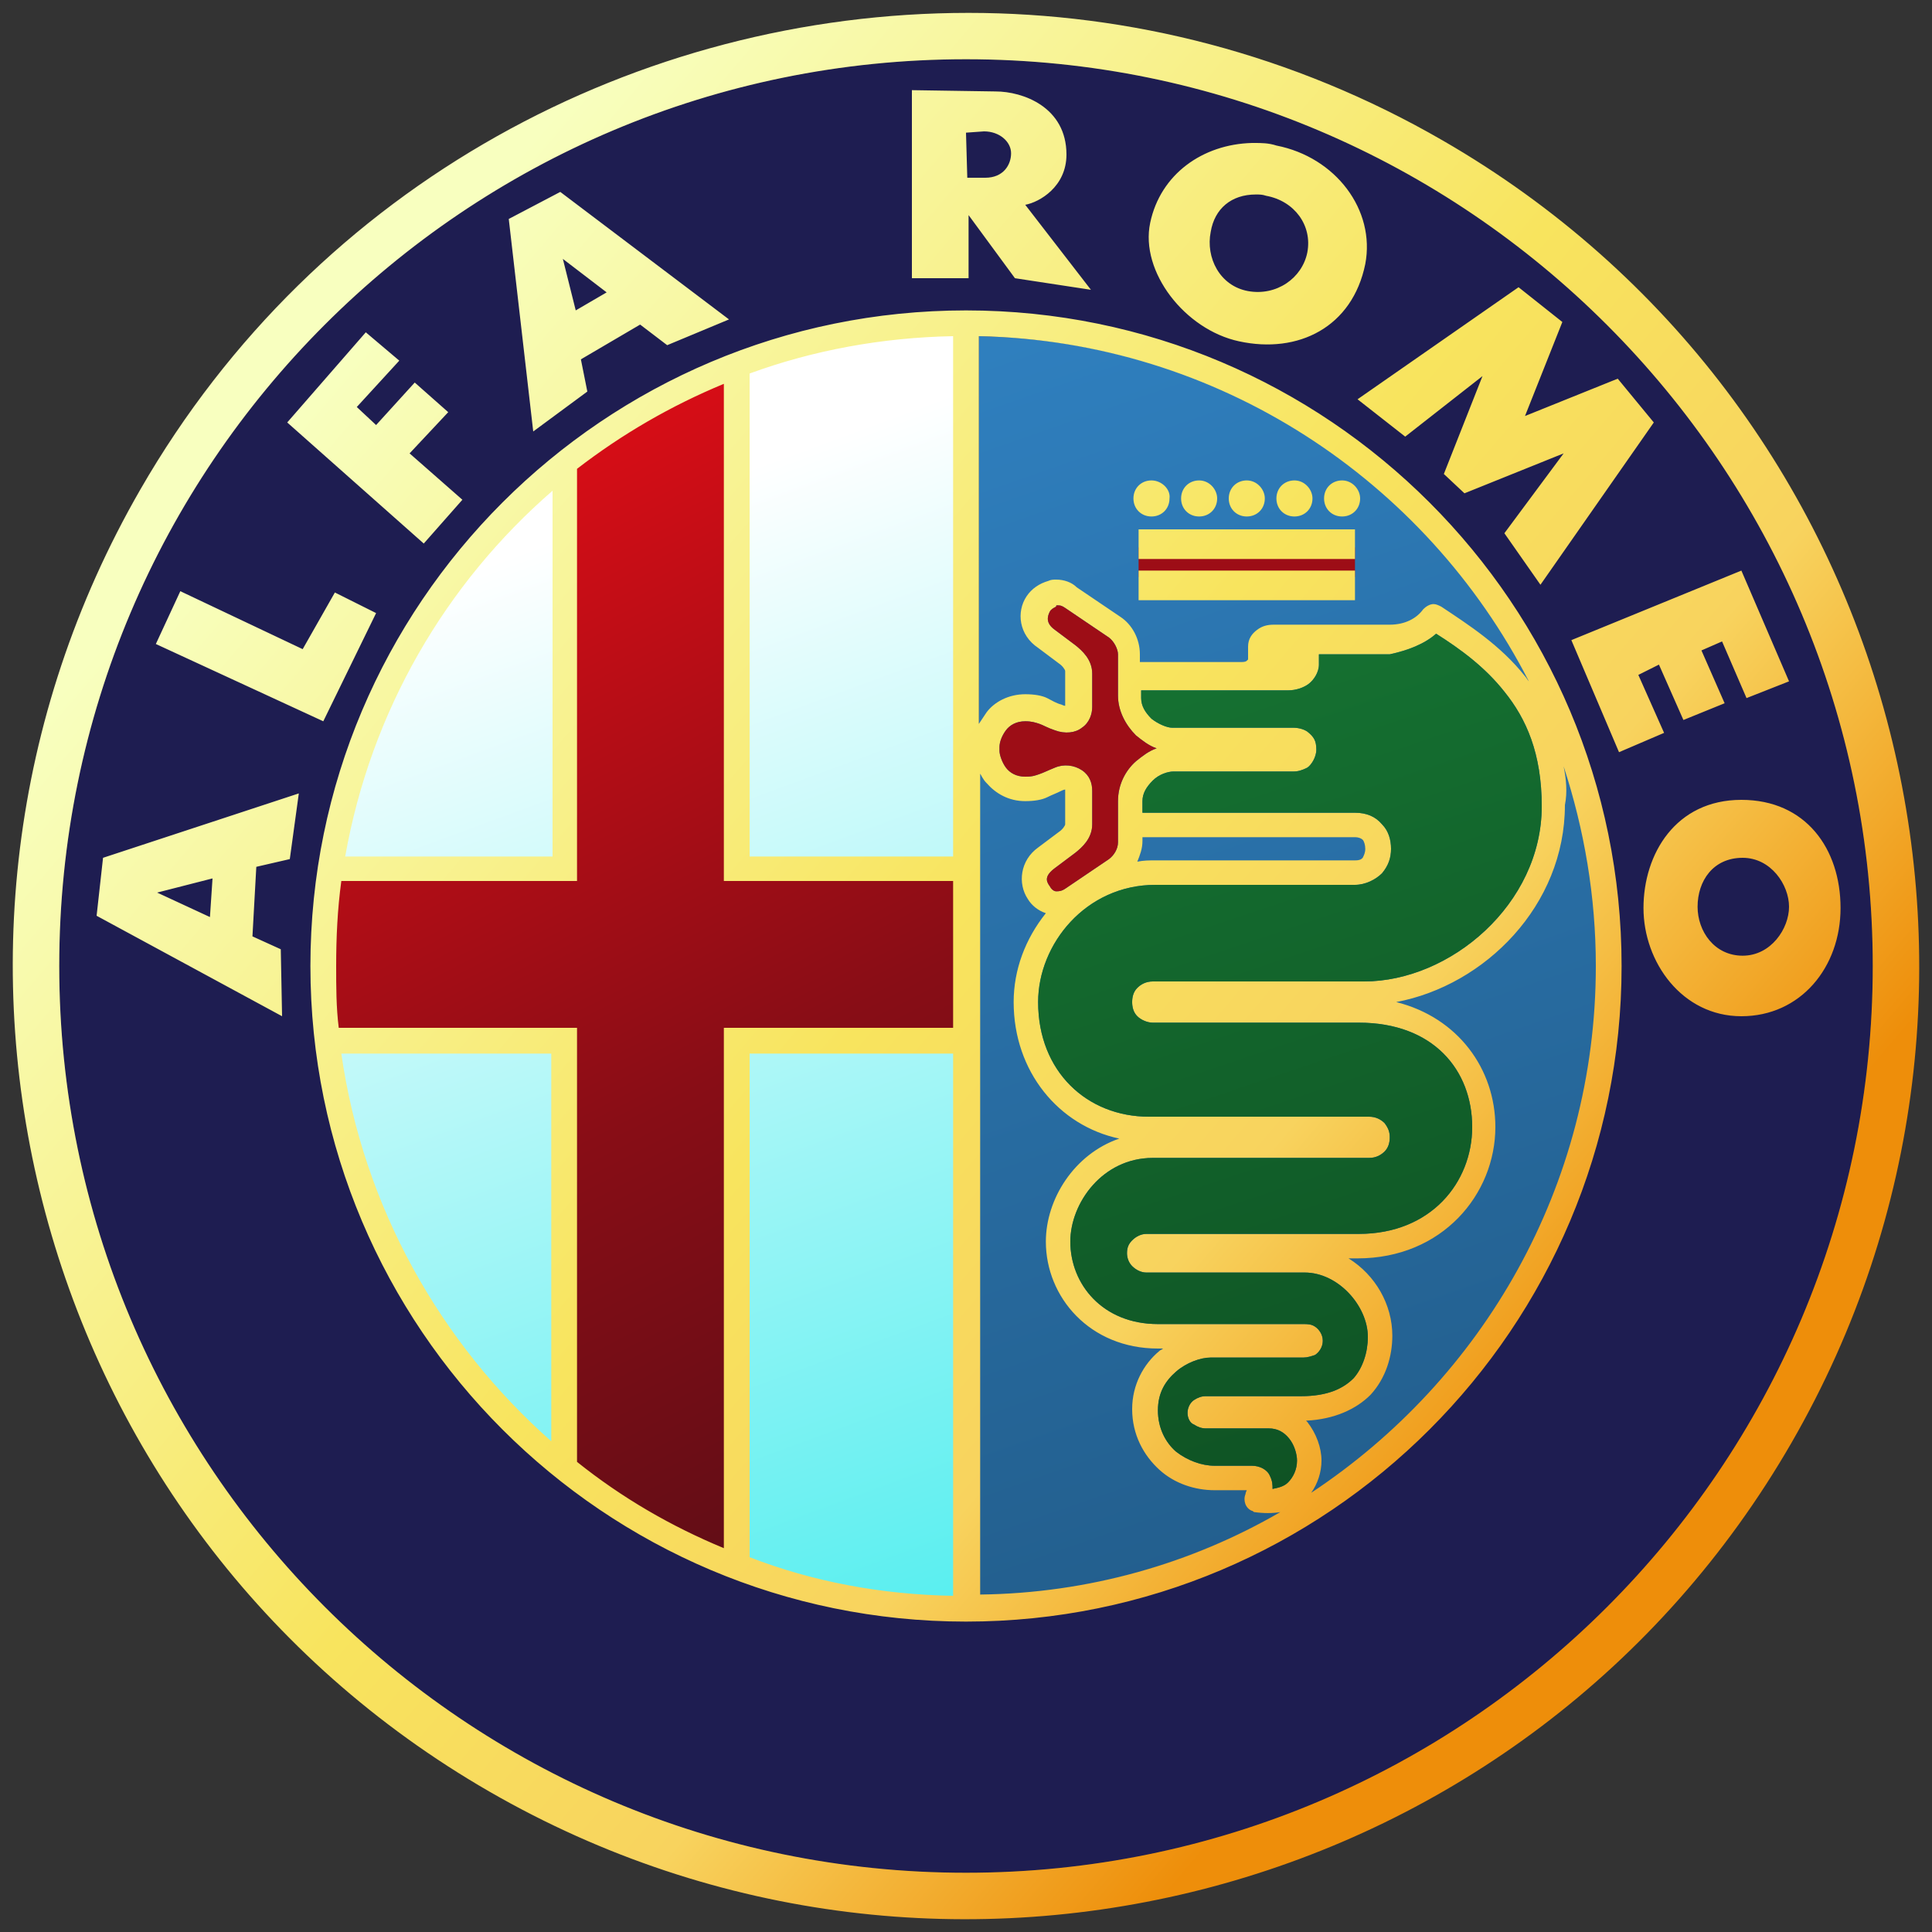 <svg id="Layer_1" xmlns="http://www.w3.org/2000/svg" xmlns:xlink="http://www.w3.org/1999/xlink" viewBox="0 0 150 150" style="enable-background:new 0 0 150 150"><rect x="0" y="0" width="150" height="150" fill="#333333" stroke="none"/><style>.st0{fill:#1e1d51}.st1{fill:url(#SVGID_1_)}.st2{fill:url(#SVGID_2_)}.st3{fill:url(#SVGID_3_)}.st4{fill:#fff38d}.st5{fill:#9d0d16}.st6{fill:url(#SVGID_4_)}.st7{fill:url(#SVGID_5_)}</style><path class="st0" d="M145.4 75c0 38.9-31.5 70.4-70.4 70.4S4.6 113.9 4.6 75C4.6 36.1 36.1 4.6 75 4.6S145.4 36.1 145.4 75z"/><linearGradient id="SVGID_1_" gradientUnits="userSpaceOnUse" x1="-2165.893" y1="-2284.61" x2="-2142.074" y2="-2219.928" gradientTransform="matrix(1.323 0 0 1.323 2910.38 3063.77)"><stop offset="0" style="stop-color:#fff"/><stop offset="1" style="stop-color:#53eeef"/></linearGradient><path class="st1" d="M74.7 25.6c-6 .1-11.8 1.2-17.2 3.1v38.7h17.2V25.6zM43.5 37.1C34.6 44.7 28.3 55.1 26.1 67h17.4V37.1zM57 81v40.4c5.5 1.9 11.4 2.9 17.6 3.1V81H57zM26.1 81.1c1.8 12.6 8.2 23.8 17.6 31.8V81.1H26.1z"/><linearGradient id="SVGID_2_" gradientUnits="userSpaceOnUse" x1="-2142.499" y1="-2295.009" x2="-2117.568" y2="-2223.55" gradientTransform="matrix(1.323 0 0 1.323 2910.38 3063.77)"><stop offset="0" style="stop-color:#2f7fbe"/><stop offset="1" style="stop-color:#225d8b"/></linearGradient><path class="st2" d="M76 26.1c26.6.5 48 22.2 48 48.9.0 26.7-21.4 48.4-48 48.9V26.1z"/><linearGradient id="SVGID_3_" gradientUnits="userSpaceOnUse" x1="-1.821" y1="-2426.468" x2="30.664" y2="-2363.439" gradientTransform="matrix(1.35 0 0 1.34 36.21 3293.015)"><stop offset="0" style="stop-color:#d50d16"/><stop offset=".5" style="stop-color:#880d16"/><stop offset="1" style="stop-color:#520d16"/></linearGradient><path class="st3" d="M56.3 29.2v39.1h18.2v11.6H56.3v40.9c-4.2-1.7-8.1-4-11.6-6.8V79.9H25.7c-.2-1.6-.2-3.3-.2-4.9.0-2.2.1-4.5.4-6.7h18.7V36C48.2 33.2 52.1 31 56.3 29.2v0z"/><path class="st4" d="M43.3 112.3"/><path class="st5" d="M88.4 42.5h16.8v2.3H88.4V42.5z"/><linearGradient id="SVGID_4_" gradientUnits="userSpaceOnUse" x1="-36.745" y1="-2455.915" x2="35.667" y2="-2394.066" gradientTransform="matrix(1.323 0 0 1.323 72.842 3280.015)"><stop offset="0" style="stop-color:#f8ffbf"/><stop offset=".509" style="stop-color:#f8e45e"/><stop offset=".75" style="stop-color:#f8d35e"/><stop offset="1" style="stop-color:#ee8e0a"/></linearGradient><path class="st6" d="M75.2 1C49.6 1 24.6 14.2 10.9 38-9.5 73.4 2.6 118.7 38 139.1c35.4 20.4 80.7 8.3 101.1-27.1 20.4-35.4 8.3-80.7-27.1-101.1C100.4 4.2 87.7 1 75.2 1V1zM75 4.6c38.9.0 70.4 31.6 70.4 70.4.0 38.9-31.6 70.4-70.4 70.4-38.9.0-70.4-31.6-70.4-70.4C4.6 36.1 36.1 4.6 75 4.6zM70.8 7v14.6h4.4v-4.9l3.6 4.9 5.9.9-5.1-6.6c1.1-.2 3.2-1.4 3.2-3.9.0-3.7-3.4-4.9-5.5-4.9L70.8 7V7zM76.4 10.2c1.2.0 2.1.8 2.1 1.7.0.9-.6 1.9-2 1.9h-1.4l-.1-3.5L76.4 10.2zM97.4 11.1c-.1.0-.2.0-.2.0-3.8.1-7.1 2.4-7.9 6.2-.8 3.8 2.7 8.3 6.9 9.2 4.6 1 8.8-1.1 9.8-6 .8-4.2-2.3-8.3-6.9-9.2C98.5 11.1 97.9 11.1 97.4 11.1v0zM43.5 14.9l-4 2.1 1.9 16.5 4.2-3.1-.5-2.5 4.6-2.7 2.1 1.6 4.8-2L43.5 14.9v0zM97.5 15.1c.3.0.5.0.8.1 2.2.4 3.6 2.3 3.2 4.4-.4 2-2.4 3.4-4.6 3-2.2-.4-3.3-2.6-2.9-4.6C94.3 16.2 95.6 15.1 97.5 15.1zM43.7 20.1l3.4 2.6-2.4 1.4-1-4zM117.9 22.3 105.4 31l3.7 2.9 6-4.7-3 7.6 1.6 1.5 7.7-3.1-4.6 6.2 2.8 4 8.8-12.6-2.8-3.4-7.2 2.9 2.9-7.3L117.9 22.3zM75 24.1c-28.1.0-50.9 22.8-50.9 50.9.0 28.1 22.8 50.9 50.9 50.9 28.1.0 50.9-22.8 50.9-50.9C125.9 46.9 103.1 24.1 75 24.1zM28.4 25.8l-6.1 7 10.6 9.4 3-3.4-4.1-3.6 3-3.2-2.6-2.3-3 3.3-1.5-1.4L31 28 28.4 25.8zM74 26.1v40.4H58.2V29C63.1 27.2 68.5 26.2 74 26.1v0zm2 0c18.6.4 34.7 11.2 42.7 26.8-.1-.1-.2-.3-.3-.4-1.9-2.4-4.4-4-6.5-5.4-.2-.1-.4-.2-.6-.2-.3.0-.6.2-.8.4-.5.7-1.4 1.2-2.6 1.2h-9c-.5.0-.9.1-1.3.4-.4.3-.7.7-.7 1.3v1c0 0 0 0-.1.1-.1.1-.3.1-.5.1h-7.8v-.6.0c0-1.2-.6-2.3-1.5-2.9v0 0l-3.4-2.3v0 0C83.2 45.2 82.6 45 82 45c-.2.0-.4.0-.6.1-.7.2-1.3.6-1.7 1.2-.8 1.2-.6 3 .9 4l1.6 1.2v0 0c.3.2.5.5.5.6v2.6.0c0 0 0 0 0 .1.0.0-.1.0-.3-.1-.4-.1-.7-.3-1.1-.5-.4-.2-1-.3-1.7-.3-1.3.0-2.4.6-3 1.4-.2.3-.4.6-.6.9L76 26.1v0zM56.2 29.8v38.6H74v11.4H56.2v40.4c-4.1-1.7-7.9-3.9-11.4-6.7V79.8H26.3c-.2-1.6-.2-3.2-.2-4.8.0-2.2.1-4.4.4-6.6h18.3v-32C48.3 33.7 52.1 31.5 56.2 29.8zM89.4 37.3c-.8.0-1.4.6-1.4 1.4.0.8.6 1.4 1.4 1.4.8.0 1.4-.6 1.4-1.4C90.9 38 90.2 37.3 89.4 37.3zM93.1 37.3c-.8.0-1.4.6-1.4 1.4.0.8.6 1.4 1.4 1.4.8.0 1.4-.6 1.4-1.4C94.5 38 93.9 37.3 93.1 37.3zM96.8 37.3c-.8.0-1.4.6-1.4 1.4.0.8.6 1.4 1.4 1.4.8.0 1.4-.6 1.4-1.4C98.2 38 97.6 37.3 96.8 37.3zM100.5 37.3c-.8.0-1.4.6-1.4 1.4.0.8.6 1.4 1.4 1.4.8.0 1.4-.6 1.4-1.4C101.9 38 101.3 37.3 100.5 37.3zM104.2 37.3c-.8.0-1.4.6-1.4 1.4.0.8.6 1.4 1.4 1.4.8.0 1.4-.6 1.4-1.4C105.6 38 105 37.3 104.2 37.3zM42.9 38.1v28.4H26.8C28.8 55.2 34.6 45.3 42.9 38.1zM88.4 41.1v2.3h16.8v-2.3H88.4zM88.4 44.3v2.3h16.8v-2.3H88.4zM135.2 44.3 122 49.7l3.7 8.7 3.5-1.5-2-4.5 1.6-.8 1.9 4.3 3.2-1.3-1.8-4.1 1.6-.7 1.9 4.4 3.3-1.3L135.2 44.3zM14 45.9 12.1 50l13 6 4.1-8.4L26 46l-2.5 4.4L14 45.9zM82.1 47c.2.0.3.0.6.2l3.4 2.3c.4.3.7.9.7 1.3V54v0c0 1.2.6 2.3 1.4 3.1.5.4 1 .8 1.6 1-.6.2-1.1.6-1.6 1-.8.7-1.4 1.8-1.4 3.1v0 3.2c0 .5-.3 1-.7 1.3l-3.4 2.3c-.3.2-.5.2-.7.2-.2.0-.4-.2-.5-.4-.3-.4-.4-.8.4-1.4v0 0l1.6-1.2c.5-.4 1.3-1.1 1.3-2.2v0-2.6c0-.6-.2-1.2-.8-1.6-.6-.4-1.4-.5-2.1-.2-.5.2-.9.4-1.2.5-.3.1-.5.2-1.1.2-.7.0-1.2-.3-1.5-.7-.3-.4-.5-1-.5-1.3V58c0-.4.2-.9.5-1.3.3-.4.8-.7 1.5-.7.5.0.8.1 1.1.2.3.1.6.3 1.2.5.8.3 1.6.2 2.1-.2.6-.4.8-1.1.8-1.6v-2.6.0c0-1.1-.8-1.8-1.3-2.2l-1.6-1.2v0 0c-.7-.5-.6-1-.4-1.4.1-.2.3-.3.5-.4C82 47 82 47 82.1 47zM111.5 49.2c1.9 1.2 3.8 2.6 5.3 4.5 1.7 2.1 2.9 4.8 2.9 8.9.0 7.6-7.1 13.6-13.8 13.6H89.5c-.5.0-.9.2-1.2.5-.3.3-.4.7-.4 1.1.0.4.1.8.4 1.1.3.3.8.5 1.2.5h16c5.8.0 8.8 3.7 8.8 8.1.0 4.3-3.2 8.3-8.8 8.3H89c-.4.0-.8.2-1.1.5-.3.3-.4.6-.4 1 0 .3.1.7.4 1 .3.3.7.5 1.1.5h12.3c2.6.0 4.9 2.6 4.9 5 0 1.2-.4 2.4-1.1 3.2-.8.8-2 1.4-4.1 1.4h-7.4c-.3.0-.6.1-.9.3-.3.2-.5.6-.5 1 0 .4.2.8.5.9.3.2.6.3.9.3h4.9c.7.0 1.2.3 1.6.8.4.5.6 1.2.6 1.7.0.7-.3 1.3-.7 1.7-.3.3-.7.4-1.2.5.0-.3.0-.6-.2-1-.2-.5-.8-.8-1.4-.8h-2.9c-1 0-2.1-.4-3-1.1-.8-.7-1.4-1.8-1.4-3.2.0-1.4.6-2.3 1.4-3 .8-.7 1.9-1.1 2.7-1.1h7.2c.3.0.6-.1.9-.2.3-.2.6-.6.6-1.1.0-.5-.3-.9-.6-1.1-.3-.2-.6-.2-.9-.2H89.9c-4.3.0-6.8-3.1-6.8-6.4.0-3 2.5-6.5 6.4-6.5h16.8c.5.0.9-.2 1.2-.5.3-.3.4-.7.4-1.1.0-.4-.1-.7-.4-1.1-.3-.3-.7-.5-1.2-.5H89.2c-4.8.0-8.6-3.5-8.6-8.9.0-4.5 3.7-9.1 9.1-9.1h15.5c.8.0 1.6-.4 2.1-.9.5-.6.7-1.2.7-1.9.0-.7-.2-1.4-.7-1.9-.5-.6-1.2-.9-2.1-.9H88.7v-.9c0-.6.3-1.1.8-1.6.5-.5 1.2-.7 1.6-.7h9.3c.4.0.7-.1 1.1-.3.3-.2.7-.8.7-1.4.0-.7-.2-1-.7-1.4-.3-.2-.7-.3-1.1-.3H91c-.4.0-1.1-.3-1.6-.7-.5-.5-.8-1-.8-1.6v-.6H1e2c.6.0 1.2-.2 1.6-.5.4-.3.8-.9.8-1.5v-.8h5.5C109.3 50.5 110.6 50 111.5 49.2v0zM121.4 59.5c1.6 4.9 2.5 10.1 2.5 15.5.0 17.1-8.8 32.1-22.1 40.9.5-.7.8-1.6.8-2.5.0-1-.4-2.1-1.1-3 0 0-.1-.1-.1-.1 2.2-.1 3.9-.9 5-2 1.2-1.3 1.7-3 1.7-4.6.0-2.4-1.3-4.7-3.4-6h.7c6.6.0 10.7-5 10.7-10.2.0-4.5-2.9-8.5-7.7-9.7 6.9-1.3 13.1-7.5 13.1-15.3C121.7 61.5 121.6 60.5 121.4 59.5v0zM76 59.9c.2.3.3.6.6.9.7.8 1.7 1.4 3 1.4.7.0 1.3-.1 1.7-.3.4-.2.7-.3 1.1-.5.2-.1.3-.1.3-.1.0.0.0.0.0.1v0V64c0 .1-.2.4-.5.6v0 0l-1.6 1.2c-1.4 1-1.6 2.8-.8 4 .3.5.8.9 1.4 1.1-1.6 2-2.5 4.4-2.5 6.9.0 5.4 3.5 9.6 8.2 10.6-3.5 1.2-5.7 4.7-5.7 8 0 4.3 3.4 8.3 8.7 8.3h.4c-.1.1-.2.1-.3.2-1.2 1-2.1 2.6-2.1 4.5.0 2 .9 3.6 2.1 4.7 1.2 1.1 2.8 1.6 4.3 1.6h2.5c-.1.2-.1.3-.1.3-.2.5.0 1.1.5 1.3.1.0.1.1.2.1.7.1 1.4.1 2 0-6.9 4-14.9 6.3-23.3 6.4V59.9zM23.2 61.6 8 66.6l-.5 4.5 14.4 7.8-.1-5.2-2.2-1 .3-5.4 2.6-.6L23.2 61.6v0zM135.2 62.1c-5.1.0-7.6 4.2-7.6 8.4.0 4.2 3 8.4 7.6 8.4 4.6.0 7.7-3.8 7.7-8.4C142.9 65.9 140.2 62.1 135.2 62.1zM88.7 65h16.5c.3.0.5.1.6.2.1.1.2.4.2.7.0.3-.1.5-.2.7-.1.1-.2.2-.6.2H89.7c-.5.0-.9.0-1.4.1.2-.5.4-1 .4-1.6v0V65zM135.3 66.6c2.2.0 3.6 2.1 3.6 3.8.0 1.7-1.4 3.8-3.6 3.8-2.2.0-3.5-1.9-3.5-3.8C131.8 68.4 133 66.6 135.3 66.6zM16.5 68.2l-.2 3-4.1-1.9L16.5 68.2zM26.5 81.8h16.3v30.1C34.2 104.3 28.2 93.7 26.5 81.8zM58.2 81.8H74v42.1c-5.6-.1-10.9-1.1-15.8-3V81.8z"/><path class="st5" d="M82.1 47c.2.0.3.0.6.2l3.4 2.3c.4.3.7.9.7 1.3V54v0c0 1.2.6 2.3 1.4 3.1.5.4 1 .8 1.6 1-.6.2-1.1.6-1.6 1-.8.7-1.4 1.8-1.4 3.1v0 3.2c0 .5-.3 1-.7 1.3l-3.4 2.3c-.3.2-.5.2-.7.2-.2.0-.4-.2-.5-.4-.3-.4-.4-.8.4-1.4v0 0l1.6-1.2c.5-.4 1.3-1.1 1.3-2.2v0-2.6c0-.6-.2-1.2-.8-1.6-.6-.4-1.4-.5-2.1-.2-.5.2-.9.4-1.2.5-.3.1-.5.2-1.1.2-.7.0-1.2-.3-1.5-.7-.3-.4-.5-1-.5-1.3V58c0-.4.2-.9.5-1.3.3-.4.8-.7 1.5-.7.5.0.8.1 1.1.2.3.1.6.3 1.2.5.8.3 1.6.2 2.1-.2.6-.4.8-1.1.8-1.6v-2.6.0c0-1.1-.8-1.8-1.3-2.2l-1.6-1.2v0 0c-.7-.5-.6-1-.4-1.4.1-.2.3-.3.5-.4C82 47 82 47 82.1 47z"/><linearGradient id="SVGID_5_" gradientUnits="userSpaceOnUse" x1="-2129.881" y1="-2275.282" x2="-2115.193" y2="-2231.611" gradientTransform="matrix(1.323 0 0 1.323 2910.38 3063.77)"><stop offset="0" style="stop-color:#157031"/><stop offset="1" style="stop-color:#0f5324"/></linearGradient><path class="st7" d="M111.5 49.2c1.9 1.2 3.8 2.6 5.3 4.5 1.7 2.1 2.9 4.8 2.9 8.9.0 7.6-7.1 13.6-13.8 13.6H89.5c-.5.0-.9.2-1.2.5-.3.3-.4.7-.4 1.1.0.4.1.8.4 1.1.3.3.8.5 1.2.5h16c5.8.0 8.8 3.7 8.8 8.1.0 4.3-3.2 8.3-8.8 8.3H89c-.4.0-.8.2-1.1.5-.3.3-.4.6-.4 1 0 .3.1.7.4 1 .3.3.7.5 1.1.5h12.3c2.6.0 4.9 2.6 4.9 5 0 1.2-.4 2.4-1.1 3.2-.8.8-2 1.4-4.1 1.4h-7.4c-.3.0-.6.1-.9.3-.3.2-.5.6-.5 1 0 .4.2.8.5.9.3.2.6.3.9.3h4.9c.7.0 1.2.3 1.6.8.4.5.6 1.2.6 1.7.0.7-.3 1.3-.7 1.7-.3.3-.7.4-1.2.5.0-.3.0-.6-.2-1-.2-.5-.8-.8-1.4-.8h-2.9c-1 0-2.1-.4-3-1.1-.8-.7-1.4-1.8-1.4-3.2.0-1.4.6-2.3 1.4-3 .8-.7 1.9-1.1 2.7-1.1h7.2c.3.0.6-.1.9-.2.3-.2.6-.6.6-1.1.0-.5-.3-.9-.6-1.1-.3-.2-.6-.2-.9-.2H89.9c-4.3.0-6.8-3.1-6.8-6.4.0-3 2.5-6.5 6.4-6.5h16.8c.5.0.9-.2 1.2-.5.3-.3.4-.7.4-1.1.0-.4-.1-.7-.4-1.1-.3-.3-.7-.5-1.2-.5H89.2c-4.8.0-8.6-3.5-8.6-8.9.0-4.5 3.7-9.1 9.1-9.1h15.5c.8.0 1.6-.4 2.1-.9.5-.6.7-1.2.7-1.9.0-.7-.2-1.4-.7-1.9-.5-.6-1.2-.9-2.1-.9H88.7v-.9c0-.6.3-1.1.8-1.6.5-.5 1.2-.7 1.6-.7h9.3c.4.0.7-.1 1.1-.3.3-.2.7-.8.7-1.4.0-.7-.2-1-.7-1.4-.3-.2-.7-.3-1.1-.3H91c-.4.0-1.1-.3-1.6-.7-.5-.5-.8-1-.8-1.6v-.6H1e2c.6.0 1.2-.2 1.6-.5.4-.3.8-.9.8-1.5v-.8h5.5C109.3 50.5 110.6 50 111.5 49.2v0z"/></svg>